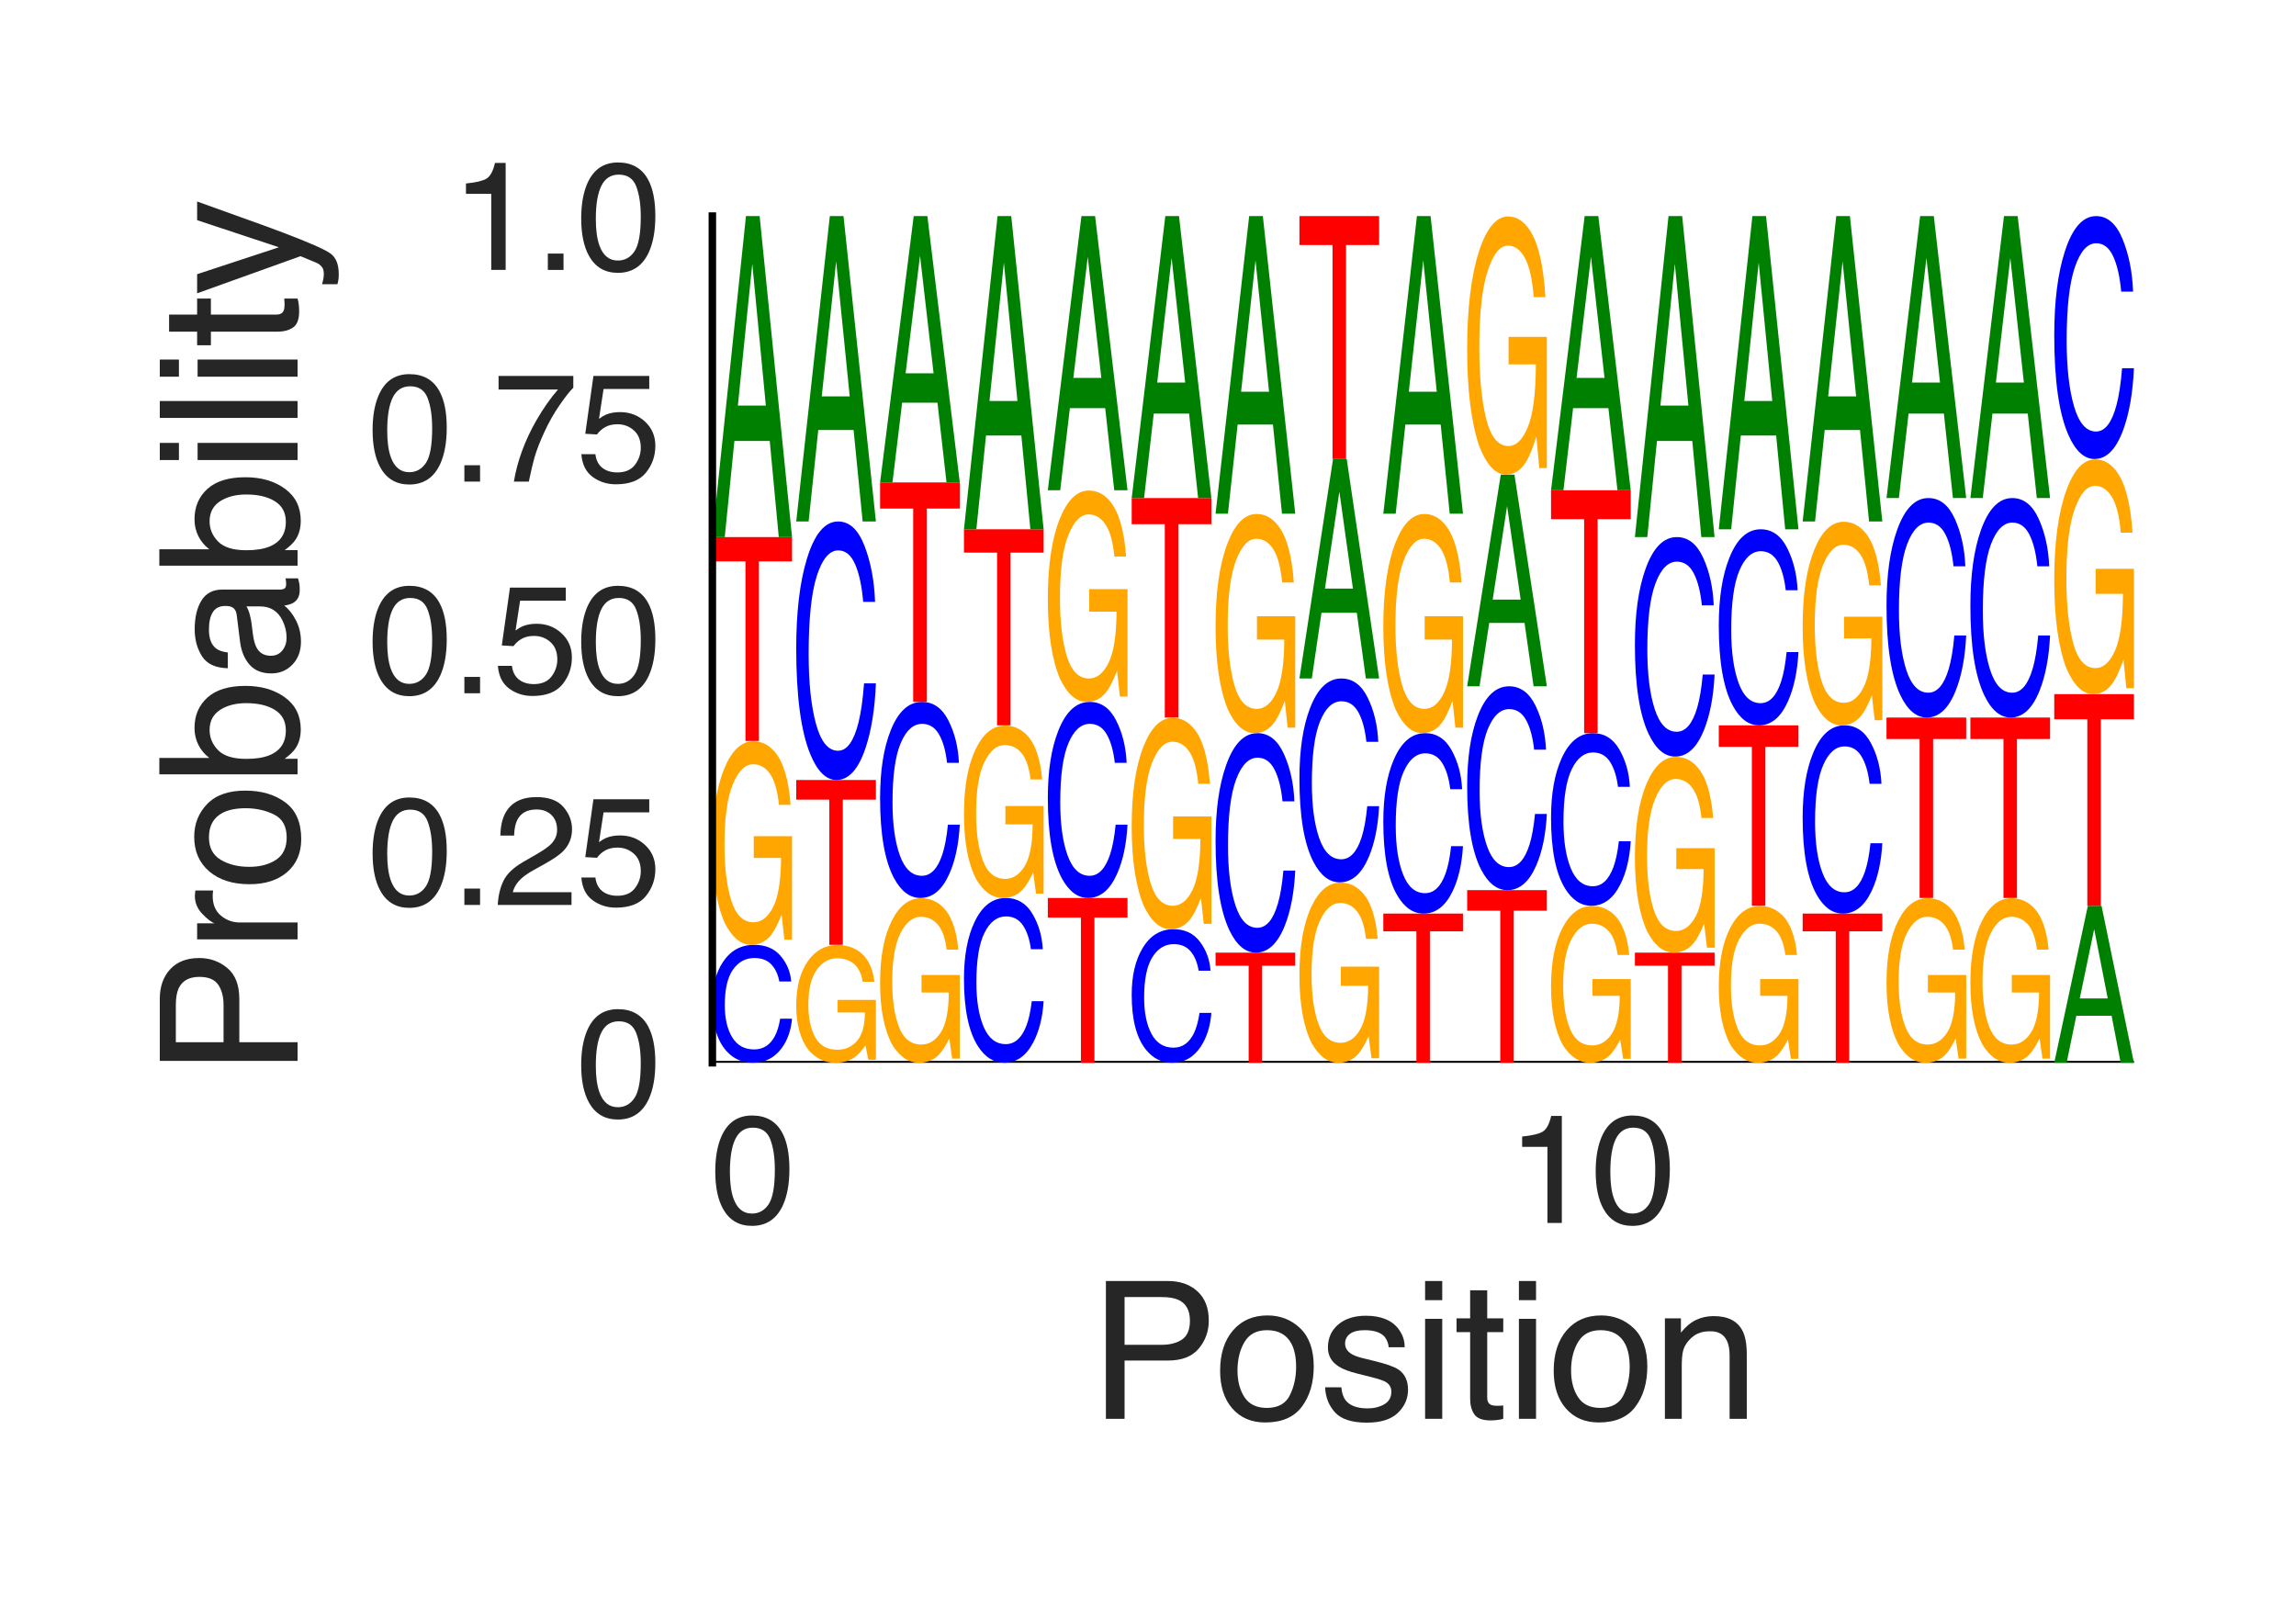 <?xml version="1.0" encoding="utf-8" standalone="no"?>
<!DOCTYPE svg PUBLIC "-//W3C//DTD SVG 1.1//EN"
  "http://www.w3.org/Graphics/SVG/1.1/DTD/svg11.dtd">
<svg height="216pt" version="1.1" viewBox="0 0 306 216" width="306pt" xmlns="http://www.w3.org/2000/svg" xmlns:xlink="http://www.w3.org/1999/xlink">
 <defs>
  <style type="text/css">*{stroke-linecap:butt;stroke-linejoin:round;}</style>
 </defs>
 <g id="figure_1">
  <g id="patch_1">
   <path d="M 0 216 
L 306 216 
L 306 0 
L 0 0 
z
" style="fill:#ffffff;"/>
  </g>
  <g id="axes_1">
   <g id="patch_2">
    <path d="M 94.94 141.64 
L 284.4 141.64 
L 284.4 28.8 
L 94.94 28.8 
z
" style="fill:#ffffff;"/>
   </g>
   <g id="line2d_1">
    <path clip-path="url(#p27f3f7f0a3)" d="M 94.94 141.64 
L 284.4 141.64 
" style="fill:none;stroke:#000000;stroke-linecap:round;stroke-width:0.5;"/>
   </g>
   <g id="patch_3">
    <path clip-path="url(#p27f3f7f0a3)" d="M 100.523 125.92 
Q 102.797 125.92 104.051 127.415 
Q 105.306 128.908 105.444 130.806 
L 103.864 130.806 
Q 103.595 129.366 102.792 128.524 
Q 101.989 127.679 100.539 127.679 
Q 98.771 127.679 97.683 129.229 
Q 96.596 130.777 96.596 133.977 
Q 96.596 136.6 97.576 138.233 
Q 98.56 139.861 100.508 139.861 
Q 102.299 139.861 103.238 138.145 
Q 103.733 137.241 103.978 135.765 
L 105.559 135.765 
Q 105.347 138.122 104.158 139.718 
Q 102.732 141.64 100.312 141.64 
Q 98.226 141.64 96.807 140.063 
Q 94.94 137.982 94.94 133.632 
Q 94.94 130.332 96.343 128.218 
Q 97.858 125.92 100.523 125.92 
z
M 100.197 125.92 
L 100.197 125.92 
z
" style="fill:#0000ff;"/>
   </g>
   <g id="patch_4">
    <path clip-path="url(#p27f3f7f0a3)" d="M 100.416 98.79 
Q 102.055 98.79 103.25 100.194 
Q 104.981 102.21 105.369 107.264 
L 103.812 107.264 
Q 103.526 104.439 102.632 103.148 
Q 101.738 101.856 100.376 101.856 
Q 98.763 101.856 97.659 104.546 
Q 96.555 107.23 96.555 112.548 
Q 96.555 117.142 97.464 120.029 
Q 98.376 122.915 100.432 122.915 
Q 102.006 122.915 103.039 120.893 
Q 104.072 118.866 104.095 114.334 
L 100.457 114.334 
L 100.457 111.442 
L 105.559 111.442 
L 105.559 125.234 
L 104.546 125.234 
L 104.166 121.916 
Q 103.369 123.864 102.751 124.622 
Q 101.713 125.92 100.115 125.92 
Q 98.052 125.92 96.563 122.954 
Q 94.94 119.231 94.94 112.739 
Q 94.94 106.264 96.522 102.44 
Q 98.026 98.79 100.416 98.79 
z
M 100.156 98.75 
L 100.156 98.75 
z
" style="fill:#ffa600;"/>
   </g>
   <g id="patch_5">
    <path clip-path="url(#p27f3f7f0a3)" d="M 105.559 71.581 
L 105.559 74.818 
L 101.149 74.818 
L 101.149 98.75 
L 99.35 98.75 
L 99.35 74.818 
L 94.94 74.818 
L 94.94 71.581 
L 105.559 71.581 
z
" style="fill:#ff0000;"/>
   </g>
   <g id="patch_6">
    <path clip-path="url(#p27f3f7f0a3)" d="M 102.068 54.053 
L 100.261 35.155 
L 98.34 54.053 
L 102.068 54.053 
z
M 99.419 28.8 
L 101.241 28.8 
L 105.559 71.581 
L 103.791 71.581 
L 102.586 58.768 
L 97.879 58.768 
L 96.591 71.581 
L 94.94 71.581 
L 99.419 28.8 
z
M 100.253 28.8 
L 100.253 28.8 
z
" style="fill:#008000;"/>
   </g>
   <g id="patch_7">
    <path clip-path="url(#p27f3f7f0a3)" d="M 111.594 125.942 
Q 113.232 125.942 114.427 126.755 
Q 116.159 127.921 116.546 130.846 
L 114.989 130.846 
Q 114.703 129.211 113.809 128.464 
Q 112.916 127.716 111.554 127.716 
Q 109.941 127.716 108.837 129.273 
Q 107.733 130.826 107.733 133.903 
Q 107.733 136.561 108.642 138.231 
Q 109.553 139.902 111.609 139.902 
Q 113.184 139.902 114.217 138.732 
Q 115.25 137.559 115.273 134.937 
L 111.635 134.937 
L 111.635 133.263 
L 116.736 133.263 
L 116.736 141.244 
L 115.724 141.244 
L 115.344 139.323 
Q 114.546 140.451 113.928 140.889 
Q 112.89 141.64 111.293 141.64 
Q 109.229 141.64 107.741 139.924 
Q 106.118 137.77 106.118 134.014 
Q 106.118 130.267 107.7 128.054 
Q 109.204 125.942 111.594 125.942 
z
M 111.333 125.92 
L 111.333 125.92 
z
" style="fill:#ffa600;"/>
   </g>
   <g id="patch_8">
    <path clip-path="url(#p27f3f7f0a3)" d="M 116.736 103.954 
L 116.736 106.571 
L 112.326 106.571 
L 112.326 125.92 
L 110.528 125.92 
L 110.528 106.571 
L 106.118 106.571 
L 106.118 103.954 
L 116.736 103.954 
z
" style="fill:#ff0000;"/>
   </g>
   <g id="patch_9">
    <path clip-path="url(#p27f3f7f0a3)" d="M 111.701 69.5 
Q 113.975 69.5 115.229 72.778 
Q 116.483 76.048 116.622 80.21 
L 115.041 80.21 
Q 114.773 77.053 113.969 75.208 
Q 113.166 73.355 111.716 73.355 
Q 109.948 73.355 108.861 76.754 
Q 107.773 80.146 107.773 87.158 
Q 107.773 92.909 108.754 96.486 
Q 109.737 100.056 111.685 100.056 
Q 113.477 100.056 114.415 96.294 
Q 114.911 94.313 115.156 91.077 
L 116.736 91.077 
Q 116.525 96.244 115.336 99.743 
Q 113.909 103.954 111.49 103.954 
Q 109.403 103.954 107.985 100.498 
Q 106.118 95.938 106.118 86.403 
Q 106.118 79.17 107.521 74.538 
Q 109.036 69.5 111.701 69.5 
z
M 111.375 69.5 
L 111.375 69.5 
z
" style="fill:#0000ff;"/>
   </g>
   <g id="patch_10">
    <path clip-path="url(#p27f3f7f0a3)" d="M 113.245 52.824 
L 111.439 34.846 
L 109.518 52.824 
L 113.245 52.824 
z
M 110.596 28.8 
L 112.418 28.8 
L 116.736 69.5 
L 114.969 69.5 
L 113.763 57.31 
L 109.057 57.31 
L 107.769 69.5 
L 106.118 69.5 
L 110.596 28.8 
z
M 111.431 28.8 
L 111.431 28.8 
z
" style="fill:#008000;"/>
   </g>
   <g id="patch_11">
    <path clip-path="url(#p27f3f7f0a3)" d="M 122.772 119.707 
Q 124.41 119.707 125.605 120.842 
Q 127.337 122.472 127.724 126.558 
L 126.167 126.558 
Q 125.881 124.274 124.987 123.23 
Q 124.093 122.185 122.731 122.185 
Q 121.118 122.185 120.014 124.36 
Q 118.911 126.53 118.911 130.83 
Q 118.911 134.544 119.819 136.877 
Q 120.731 139.211 122.787 139.211 
Q 124.362 139.211 125.395 137.577 
Q 126.428 135.938 126.45 132.274 
L 122.812 132.274 
L 122.812 129.936 
L 127.914 129.936 
L 127.914 141.086 
L 126.901 141.086 
L 126.521 138.403 
Q 125.724 139.978 125.106 140.591 
Q 124.068 141.64 122.47 141.64 
Q 120.407 141.64 118.918 139.243 
Q 117.295 136.233 117.295 130.984 
Q 117.295 125.75 118.878 122.658 
Q 120.382 119.707 122.772 119.707 
z
M 122.511 119.675 
L 122.511 119.675 
z
" style="fill:#ffa600;"/>
   </g>
   <g id="patch_12">
    <path clip-path="url(#p27f3f7f0a3)" d="M 122.878 93.546 
Q 125.152 93.546 126.407 96.032 
Q 127.661 98.513 127.799 101.669 
L 126.219 101.669 
Q 125.95 99.275 125.147 97.875 
Q 124.344 96.47 122.894 96.47 
Q 121.126 96.47 120.039 99.048 
Q 118.951 101.62 118.951 106.938 
Q 118.951 111.299 119.932 114.011 
Q 120.915 116.719 122.863 116.719 
Q 124.654 116.719 125.593 113.865 
Q 126.088 112.363 126.334 109.91 
L 127.914 109.91 
Q 127.703 113.828 126.514 116.481 
Q 125.087 119.675 122.667 119.675 
Q 120.581 119.675 119.162 117.054 
Q 117.295 113.595 117.295 106.365 
Q 117.295 100.88 118.698 97.367 
Q 120.213 93.546 122.878 93.546 
z
M 122.552 93.546 
L 122.552 93.546 
z
" style="fill:#0000ff;"/>
   </g>
   <g id="patch_13">
    <path clip-path="url(#p27f3f7f0a3)" d="M 127.914 64.296 
L 127.914 67.781 
L 123.504 67.781 
L 123.504 93.546 
L 121.705 93.546 
L 121.705 67.781 
L 117.295 67.781 
L 117.295 64.296 
L 127.914 64.296 
z
" style="fill:#ff0000;"/>
   </g>
   <g id="patch_14">
    <path clip-path="url(#p27f3f7f0a3)" d="M 124.423 49.753 
L 122.616 34.073 
L 120.696 49.753 
L 124.423 49.753 
z
M 121.774 28.8 
L 123.596 28.8 
L 127.914 64.296 
L 126.146 64.296 
L 124.941 53.665 
L 120.234 53.665 
L 118.946 64.296 
L 117.295 64.296 
L 121.774 28.8 
z
M 122.608 28.8 
L 122.608 28.8 
z
" style="fill:#008000;"/>
   </g>
   <g id="patch_15">
    <path clip-path="url(#p27f3f7f0a3)" d="M 134.056 119.675 
Q 136.33 119.675 137.584 121.765 
Q 138.838 123.85 138.977 126.503 
L 137.396 126.503 
Q 137.128 124.49 136.325 123.314 
Q 135.521 122.133 134.072 122.133 
Q 132.304 122.133 131.216 124.3 
Q 130.129 126.462 130.129 130.932 
Q 130.129 134.598 131.109 136.879 
Q 132.092 139.155 134.04 139.155 
Q 135.832 139.155 136.771 136.756 
Q 137.266 135.493 137.511 133.431 
L 139.091 133.431 
Q 138.88 136.725 137.691 138.955 
Q 136.265 141.64 133.845 141.64 
Q 131.758 141.64 130.34 139.437 
Q 128.473 136.529 128.473 130.451 
Q 128.473 125.84 129.876 122.887 
Q 131.391 119.675 134.056 119.675 
z
M 133.73 119.675 
L 133.73 119.675 
z
" style="fill:#0000ff;"/>
   </g>
   <g id="patch_16">
    <path clip-path="url(#p27f3f7f0a3)" d="M 133.949 96.702 
Q 135.587 96.702 136.782 97.891 
Q 138.514 99.598 138.902 103.878 
L 137.344 103.878 
Q 137.058 101.486 136.165 100.392 
Q 135.271 99.298 133.909 99.298 
Q 132.296 99.298 131.192 101.576 
Q 130.088 103.849 130.088 108.352 
Q 130.088 112.242 130.997 114.687 
Q 131.909 117.131 133.964 117.131 
Q 135.539 117.131 136.572 115.419 
Q 137.605 113.702 137.628 109.865 
L 133.99 109.865 
L 133.99 107.416 
L 139.091 107.416 
L 139.091 119.095 
L 138.079 119.095 
L 137.699 116.284 
Q 136.901 117.934 136.284 118.576 
Q 135.246 119.675 133.648 119.675 
Q 131.584 119.675 130.096 117.164 
Q 128.473 114.011 128.473 108.514 
Q 128.473 103.031 130.055 99.793 
Q 131.559 96.702 133.949 96.702 
z
M 133.688 96.669 
L 133.688 96.669 
z
" style="fill:#ffa600;"/>
   </g>
   <g id="patch_17">
    <path clip-path="url(#p27f3f7f0a3)" d="M 139.091 70.54 
L 139.091 73.653 
L 134.681 73.653 
L 134.681 96.669 
L 132.883 96.669 
L 132.883 73.653 
L 128.473 73.653 
L 128.473 70.54 
L 139.091 70.54 
z
" style="fill:#ff0000;"/>
   </g>
   <g id="patch_18">
    <path clip-path="url(#p27f3f7f0a3)" d="M 135.6 53.439 
L 133.794 35.001 
L 131.873 53.439 
L 135.6 53.439 
z
M 132.951 28.8 
L 134.773 28.8 
L 139.091 70.54 
L 137.324 70.54 
L 136.119 58.039 
L 131.412 58.039 
L 130.124 70.54 
L 128.473 70.54 
L 132.951 28.8 
z
M 133.786 28.8 
L 133.786 28.8 
z
" style="fill:#008000;"/>
   </g>
   <g id="patch_19">
    <path clip-path="url(#p27f3f7f0a3)" d="M 150.269 119.675 
L 150.269 122.292 
L 145.859 122.292 
L 145.859 141.64 
L 144.06 141.64 
L 144.06 122.292 
L 139.65 122.292 
L 139.65 119.675 
L 150.269 119.675 
z
" style="fill:#ff0000;"/>
   </g>
   <g id="patch_20">
    <path clip-path="url(#p27f3f7f0a3)" d="M 145.233 93.546 
Q 147.507 93.546 148.762 96.032 
Q 150.016 98.513 150.154 101.669 
L 148.574 101.669 
Q 148.305 99.275 147.502 97.875 
Q 146.699 96.47 145.249 96.47 
Q 143.481 96.47 142.394 99.048 
Q 141.306 101.62 141.306 106.938 
Q 141.306 111.299 142.287 114.011 
Q 143.27 116.719 145.218 116.719 
Q 147.009 116.719 147.948 113.865 
Q 148.444 112.363 148.689 109.91 
L 150.269 109.91 
Q 150.058 113.828 148.869 116.481 
Q 147.442 119.675 145.022 119.675 
Q 142.936 119.675 141.517 117.054 
Q 139.65 113.595 139.65 106.365 
Q 139.65 100.88 141.053 97.367 
Q 142.568 93.546 145.233 93.546 
z
M 144.908 93.546 
L 144.908 93.546 
z
" style="fill:#0000ff;"/>
   </g>
   <g id="patch_21">
    <path clip-path="url(#p27f3f7f0a3)" d="M 145.127 65.377 
Q 146.765 65.377 147.96 66.835 
Q 149.692 68.928 150.079 74.176 
L 148.522 74.176 
Q 148.236 71.243 147.342 69.902 
Q 146.448 68.561 145.086 68.561 
Q 143.473 68.561 142.37 71.354 
Q 141.266 74.141 141.266 79.663 
Q 141.266 84.433 142.175 87.43 
Q 143.086 90.427 145.142 90.427 
Q 146.717 90.427 147.75 88.328 
Q 148.783 86.223 148.806 81.517 
L 145.167 81.517 
L 145.167 78.514 
L 150.269 78.514 
L 150.269 92.835 
L 149.256 92.835 
L 148.876 89.389 
Q 148.079 91.412 147.461 92.199 
Q 146.423 93.546 144.825 93.546 
Q 142.762 93.546 141.273 90.468 
Q 139.65 86.602 139.65 79.861 
Q 139.65 73.138 141.233 69.167 
Q 142.737 65.377 145.127 65.377 
z
M 144.866 65.336 
L 144.866 65.336 
z
" style="fill:#ffa600;"/>
   </g>
   <g id="patch_22">
    <path clip-path="url(#p27f3f7f0a3)" d="M 146.778 50.367 
L 144.971 34.228 
L 143.051 50.367 
L 146.778 50.367 
z
M 144.129 28.8 
L 145.951 28.8 
L 150.269 65.336 
L 148.501 65.336 
L 147.296 54.394 
L 142.589 54.394 
L 141.301 65.336 
L 139.65 65.336 
L 144.129 28.8 
z
M 144.964 28.8 
L 144.964 28.8 
z
" style="fill:#008000;"/>
   </g>
   <g id="patch_23">
    <path clip-path="url(#p27f3f7f0a3)" d="M 156.411 123.838 
Q 158.685 123.838 159.939 125.532 
Q 161.194 127.222 161.332 129.372 
L 159.752 129.372 
Q 159.483 127.741 158.68 126.787 
Q 157.877 125.83 156.427 125.83 
Q 154.659 125.83 153.571 127.586 
Q 152.484 129.339 152.484 132.962 
Q 152.484 135.933 153.464 137.781 
Q 154.447 139.626 156.395 139.626 
Q 158.187 139.626 159.126 137.682 
Q 159.621 136.658 159.866 134.987 
L 161.447 134.987 
Q 161.235 137.656 160.046 139.464 
Q 158.62 141.64 156.2 141.64 
Q 154.114 141.64 152.695 139.854 
Q 150.828 137.498 150.828 132.571 
Q 150.828 128.834 152.231 126.441 
Q 153.746 123.838 156.411 123.838 
z
M 156.085 123.838 
L 156.085 123.838 
z
" style="fill:#0000ff;"/>
   </g>
   <g id="patch_24">
    <path clip-path="url(#p27f3f7f0a3)" d="M 156.304 95.669 
Q 157.942 95.669 159.138 97.127 
Q 160.869 99.22 161.257 104.468 
L 159.7 104.468 
Q 159.414 101.535 158.52 100.194 
Q 157.626 98.852 156.264 98.852 
Q 154.651 98.852 153.547 101.646 
Q 152.443 104.433 152.443 109.955 
Q 152.443 114.724 153.352 117.721 
Q 154.264 120.718 156.32 120.718 
Q 157.894 120.718 158.927 118.619 
Q 159.96 116.514 159.983 111.809 
L 156.345 111.809 
L 156.345 108.806 
L 161.447 108.806 
L 161.447 123.127 
L 160.434 123.127 
L 160.054 119.681 
Q 159.257 121.704 158.639 122.491 
Q 157.601 123.838 156.003 123.838 
Q 153.94 123.838 152.451 120.759 
Q 150.828 116.893 150.828 110.153 
Q 150.828 103.43 152.41 99.459 
Q 153.914 95.669 156.304 95.669 
z
M 156.044 95.628 
L 156.044 95.628 
z
" style="fill:#ffa600;"/>
   </g>
   <g id="patch_25">
    <path clip-path="url(#p27f3f7f0a3)" d="M 161.447 66.377 
L 161.447 69.862 
L 157.037 69.862 
L 157.037 95.628 
L 155.238 95.628 
L 155.238 69.862 
L 150.828 69.862 
L 150.828 66.377 
L 161.447 66.377 
z
" style="fill:#ff0000;"/>
   </g>
   <g id="patch_26">
    <path clip-path="url(#p27f3f7f0a3)" d="M 157.955 50.981 
L 156.149 34.382 
L 154.228 50.981 
L 157.955 50.981 
z
M 155.307 28.8 
L 157.129 28.8 
L 161.447 66.377 
L 159.679 66.377 
L 158.474 55.123 
L 153.767 55.123 
L 152.479 66.377 
L 150.828 66.377 
L 155.307 28.8 
z
M 156.141 28.8 
L 156.141 28.8 
z
" style="fill:#008000;"/>
   </g>
   <g id="patch_27">
    <path clip-path="url(#p27f3f7f0a3)" d="M 172.624 126.96 
L 172.624 128.709 
L 168.214 128.709 
L 168.214 141.64 
L 166.415 141.64 
L 166.415 128.709 
L 162.005 128.709 
L 162.005 126.96 
L 172.624 126.96 
z
" style="fill:#ff0000;"/>
   </g>
   <g id="patch_28">
    <path clip-path="url(#p27f3f7f0a3)" d="M 167.589 97.71 
Q 169.863 97.71 171.117 100.493 
Q 172.371 103.269 172.509 106.802 
L 170.929 106.802 
Q 170.661 104.122 169.857 102.555 
Q 169.054 100.983 167.604 100.983 
Q 165.836 100.983 164.749 103.868 
Q 163.661 106.748 163.661 112.701 
Q 163.661 117.583 164.642 120.62 
Q 165.625 123.651 167.573 123.651 
Q 169.365 123.651 170.303 120.457 
Q 170.799 118.775 171.044 116.028 
L 172.624 116.028 
Q 172.413 120.415 171.224 123.385 
Q 169.797 126.96 167.377 126.96 
Q 165.291 126.96 163.873 124.026 
Q 162.005 120.154 162.005 112.06 
Q 162.005 105.919 163.408 101.987 
Q 164.924 97.71 167.589 97.71 
z
M 167.263 97.71 
L 167.263 97.71 
z
" style="fill:#0000ff;"/>
   </g>
   <g id="patch_29">
    <path clip-path="url(#p27f3f7f0a3)" d="M 167.482 68.501 
Q 169.12 68.501 170.315 70.013 
Q 172.047 72.183 172.434 77.625 
L 170.877 77.625 
Q 170.591 74.583 169.697 73.193 
Q 168.804 71.802 167.441 71.802 
Q 165.829 71.802 164.725 74.698 
Q 163.621 77.588 163.621 83.314 
Q 163.621 88.26 164.53 91.367 
Q 165.441 94.475 167.497 94.475 
Q 169.072 94.475 170.105 92.298 
Q 171.138 90.116 171.161 85.237 
L 167.522 85.237 
L 167.522 82.123 
L 172.624 82.123 
L 172.624 96.972 
L 171.611 96.972 
L 171.232 93.399 
Q 170.434 95.497 169.816 96.313 
Q 168.778 97.71 167.181 97.71 
Q 165.117 97.71 163.628 94.517 
Q 162.005 90.509 162.005 83.52 
Q 162.005 76.548 163.588 72.431 
Q 165.092 68.501 167.482 68.501 
z
M 167.221 68.459 
L 167.221 68.459 
z
" style="fill:#ffa600;"/>
   </g>
   <g id="patch_30">
    <path clip-path="url(#p27f3f7f0a3)" d="M 169.133 52.21 
L 167.327 34.691 
L 165.406 52.21 
L 169.133 52.21 
z
M 166.484 28.8 
L 168.306 28.8 
L 172.624 68.459 
L 170.857 68.459 
L 169.651 56.581 
L 164.945 56.581 
L 163.656 68.459 
L 162.005 68.459 
L 166.484 28.8 
z
M 167.319 28.8 
L 167.319 28.8 
z
" style="fill:#008000;"/>
   </g>
   <g id="patch_31">
    <path clip-path="url(#p27f3f7f0a3)" d="M 178.66 117.628 
Q 180.298 117.628 181.493 118.871 
Q 183.225 120.655 183.612 125.128 
L 182.055 125.128 
Q 181.769 122.628 180.875 121.485 
Q 179.981 120.342 178.619 120.342 
Q 177.006 120.342 175.902 122.723 
Q 174.798 125.099 174.798 129.805 
Q 174.798 133.871 175.707 136.426 
Q 176.619 138.981 178.675 138.981 
Q 180.25 138.981 181.283 137.191 
Q 182.316 135.397 182.338 131.386 
L 178.7 131.386 
L 178.7 128.826 
L 183.802 128.826 
L 183.802 141.034 
L 182.789 141.034 
L 182.409 138.096 
Q 181.612 139.821 180.994 140.492 
Q 179.956 141.64 178.358 141.64 
Q 176.295 141.64 174.806 139.016 
Q 173.183 135.72 173.183 129.974 
Q 173.183 124.244 174.765 120.859 
Q 176.269 117.628 178.66 117.628 
z
M 178.399 117.593 
L 178.399 117.593 
z
" style="fill:#ffa600;"/>
   </g>
   <g id="patch_32">
    <path clip-path="url(#p27f3f7f0a3)" d="M 178.766 90.424 
Q 181.04 90.424 182.294 93.009 
Q 183.549 95.588 183.687 98.87 
L 182.107 98.87 
Q 181.838 96.38 181.035 94.925 
Q 180.232 93.464 178.782 93.464 
Q 177.014 93.464 175.926 96.144 
Q 174.839 98.819 174.839 104.349 
Q 174.839 108.883 175.819 111.704 
Q 176.803 114.519 178.751 114.519 
Q 180.542 114.519 181.481 111.552 
Q 181.976 109.99 182.221 107.439 
L 183.802 107.439 
Q 183.591 111.513 182.401 114.272 
Q 180.975 117.593 178.555 117.593 
Q 176.469 117.593 175.05 114.868 
Q 173.183 111.272 173.183 103.753 
Q 173.183 98.049 174.586 94.397 
Q 176.101 90.424 178.766 90.424 
z
M 178.44 90.424 
L 178.44 90.424 
z
" style="fill:#0000ff;"/>
   </g>
   <g id="patch_33">
    <path clip-path="url(#p27f3f7f0a3)" d="M 180.311 78.44 
L 178.504 65.518 
L 176.584 78.44 
L 180.311 78.44 
z
M 177.662 61.173 
L 179.484 61.173 
L 183.802 90.424 
L 182.034 90.424 
L 180.829 81.663 
L 176.122 81.663 
L 174.834 90.424 
L 173.183 90.424 
L 177.662 61.173 
z
M 178.496 61.173 
L 178.496 61.173 
z
" style="fill:#008000;"/>
   </g>
   <g id="patch_34">
    <path clip-path="url(#p27f3f7f0a3)" d="M 183.802 28.8 
L 183.802 32.657 
L 179.392 32.657 
L 179.392 61.173 
L 177.593 61.173 
L 177.593 32.657 
L 173.183 32.657 
L 173.183 28.8 
L 183.802 28.8 
z
" style="fill:#ff0000;"/>
   </g>
   <g id="patch_35">
    <path clip-path="url(#p27f3f7f0a3)" d="M 194.979 121.756 
L 194.979 124.125 
L 190.569 124.125 
L 190.569 141.64 
L 188.771 141.64 
L 188.771 124.125 
L 184.361 124.125 
L 184.361 121.756 
L 194.979 121.756 
z
" style="fill:#ff0000;"/>
   </g>
   <g id="patch_36">
    <path clip-path="url(#p27f3f7f0a3)" d="M 189.944 97.71 
Q 192.218 97.71 193.472 99.997 
Q 194.726 102.28 194.865 105.185 
L 193.284 105.185 
Q 193.016 102.981 192.213 101.693 
Q 191.409 100.4 189.959 100.4 
Q 188.191 100.4 187.104 102.773 
Q 186.017 105.14 186.017 110.034 
Q 186.017 114.047 186.997 116.544 
Q 187.98 119.036 189.928 119.036 
Q 191.72 119.036 192.658 116.41 
Q 193.154 115.027 193.399 112.769 
L 194.979 112.769 
Q 194.768 116.375 193.579 118.817 
Q 192.153 121.756 189.733 121.756 
Q 187.646 121.756 186.228 119.344 
Q 184.361 116.161 184.361 109.507 
Q 184.361 104.459 185.764 101.226 
Q 187.279 97.71 189.944 97.71 
z
M 189.618 97.71 
L 189.618 97.71 
z
" style="fill:#0000ff;"/>
   </g>
   <g id="patch_37">
    <path clip-path="url(#p27f3f7f0a3)" d="M 189.837 68.501 
Q 191.475 68.501 192.67 70.013 
Q 194.402 72.183 194.789 77.625 
L 193.232 77.625 
Q 192.946 74.583 192.052 73.193 
Q 191.159 71.802 189.797 71.802 
Q 188.184 71.802 187.08 74.698 
Q 185.976 77.588 185.976 83.314 
Q 185.976 88.26 186.885 91.367 
Q 187.796 94.475 189.852 94.475 
Q 191.427 94.475 192.46 92.298 
Q 193.493 90.116 193.516 85.237 
L 189.878 85.237 
L 189.878 82.123 
L 194.979 82.123 
L 194.979 96.972 
L 193.967 96.972 
L 193.587 93.399 
Q 192.789 95.497 192.171 96.313 
Q 191.133 97.71 189.536 97.71 
Q 187.472 97.71 185.984 94.517 
Q 184.361 90.509 184.361 83.52 
Q 184.361 76.548 185.943 72.431 
Q 187.447 68.501 189.837 68.501 
z
M 189.576 68.459 
L 189.576 68.459 
z
" style="fill:#ffa600;"/>
   </g>
   <g id="patch_38">
    <path clip-path="url(#p27f3f7f0a3)" d="M 191.488 52.21 
L 189.682 34.691 
L 187.761 52.21 
L 191.488 52.21 
z
M 188.839 28.8 
L 190.661 28.8 
L 194.979 68.459 
L 193.212 68.459 
L 192.007 56.581 
L 187.3 56.581 
L 186.012 68.459 
L 184.361 68.459 
L 188.839 28.8 
z
M 189.674 28.8 
L 189.674 28.8 
z
" style="fill:#008000;"/>
   </g>
   <g id="patch_39">
    <path clip-path="url(#p27f3f7f0a3)" d="M 206.157 118.634 
L 206.157 121.375 
L 201.747 121.375 
L 201.747 141.64 
L 199.948 141.64 
L 199.948 121.375 
L 195.538 121.375 
L 195.538 118.634 
L 206.157 118.634 
z
" style="fill:#ff0000;"/>
   </g>
   <g id="patch_40">
    <path clip-path="url(#p27f3f7f0a3)" d="M 201.121 91.465 
Q 203.395 91.465 204.65 94.05 
Q 205.904 96.629 206.042 99.911 
L 204.462 99.911 
Q 204.193 97.421 203.39 95.966 
Q 202.587 94.505 201.137 94.505 
Q 199.369 94.505 198.282 97.185 
Q 197.194 99.86 197.194 105.389 
Q 197.194 109.924 198.175 112.745 
Q 199.158 115.56 201.106 115.56 
Q 202.897 115.56 203.836 112.593 
Q 204.332 111.031 204.577 108.48 
L 206.157 108.48 
Q 205.946 112.554 204.757 115.313 
Q 203.33 118.634 200.91 118.634 
Q 198.824 118.634 197.405 115.909 
Q 195.538 112.312 195.538 104.794 
Q 195.538 99.09 196.941 95.438 
Q 198.456 91.465 201.121 91.465 
z
M 200.795 91.465 
L 200.795 91.465 
z
" style="fill:#0000ff;"/>
   </g>
   <g id="patch_41">
    <path clip-path="url(#p27f3f7f0a3)" d="M 202.666 79.907 
L 200.859 67.445 
L 198.939 79.907 
L 202.666 79.907 
z
M 200.017 63.255 
L 201.839 63.255 
L 206.157 91.465 
L 204.389 91.465 
L 203.184 83.016 
L 198.477 83.016 
L 197.189 91.465 
L 195.538 91.465 
L 200.017 63.255 
z
M 200.851 63.255 
L 200.851 63.255 
z
" style="fill:#008000;"/>
   </g>
   <g id="patch_42">
    <path clip-path="url(#p27f3f7f0a3)" d="M 201.015 28.85 
Q 202.653 28.85 203.848 30.63 
Q 205.58 33.187 205.967 39.597 
L 204.41 39.597 
Q 204.124 36.014 203.23 34.376 
Q 202.336 32.738 200.974 32.738 
Q 199.361 32.738 198.257 36.15 
Q 197.154 39.554 197.154 46.298 
Q 197.154 52.124 198.063 55.784 
Q 198.974 59.445 201.03 59.445 
Q 202.605 59.445 203.638 56.881 
Q 204.671 54.31 204.694 48.563 
L 201.055 48.563 
L 201.055 44.895 
L 206.157 44.895 
L 206.157 62.386 
L 205.144 62.386 
L 204.764 58.177 
Q 203.967 60.648 203.349 61.61 
Q 202.311 63.255 200.713 63.255 
Q 198.65 63.255 197.161 59.495 
Q 195.538 54.773 195.538 46.54 
Q 195.538 38.329 197.121 33.479 
Q 198.625 28.85 201.015 28.85 
z
M 200.754 28.8 
L 200.754 28.8 
z
" style="fill:#ffa600;"/>
   </g>
   <g id="patch_43">
    <path clip-path="url(#p27f3f7f0a3)" d="M 212.192 120.746 
Q 213.83 120.746 215.025 121.827 
Q 216.757 123.38 217.145 127.272 
L 215.588 127.272 
Q 215.301 125.097 214.408 124.102 
Q 213.514 123.107 212.152 123.107 
Q 210.539 123.107 209.435 125.179 
Q 208.331 127.246 208.331 131.342 
Q 208.331 134.88 209.24 137.103 
Q 210.152 139.326 212.207 139.326 
Q 213.782 139.326 214.815 137.769 
Q 215.848 136.208 215.871 132.718 
L 212.233 132.718 
L 212.233 130.49 
L 217.335 130.49 
L 217.335 141.112 
L 216.322 141.112 
L 215.942 138.556 
Q 215.144 140.057 214.527 140.641 
Q 213.489 141.64 211.891 141.64 
Q 209.827 141.64 208.339 139.356 
Q 206.716 136.489 206.716 131.489 
Q 206.716 126.502 208.298 123.557 
Q 209.802 120.746 212.192 120.746 
z
M 211.931 120.716 
L 211.931 120.716 
z
" style="fill:#ffa600;"/>
   </g>
   <g id="patch_44">
    <path clip-path="url(#p27f3f7f0a3)" d="M 212.299 97.71 
Q 214.573 97.71 215.827 99.898 
Q 217.082 102.082 217.22 104.861 
L 215.639 104.861 
Q 215.371 102.753 214.568 101.521 
Q 213.765 100.284 212.315 100.284 
Q 210.547 100.284 209.459 102.553 
Q 208.372 104.818 208.372 109.5 
Q 208.372 113.34 209.352 115.729 
Q 210.335 118.113 212.283 118.113 
Q 214.075 118.113 215.014 115.601 
Q 215.509 114.278 215.754 112.117 
L 217.335 112.117 
Q 217.123 115.567 215.934 117.903 
Q 214.508 120.716 212.088 120.716 
Q 210.002 120.716 208.583 118.408 
Q 206.716 115.363 206.716 108.996 
Q 206.716 104.166 208.119 101.074 
Q 209.634 97.71 212.299 97.71 
z
M 211.973 97.71 
L 211.973 97.71 
z
" style="fill:#0000ff;"/>
   </g>
   <g id="patch_45">
    <path clip-path="url(#p27f3f7f0a3)" d="M 217.335 65.336 
L 217.335 69.194 
L 212.925 69.194 
L 212.925 97.71 
L 211.126 97.71 
L 211.126 69.194 
L 206.716 69.194 
L 206.716 65.336 
L 217.335 65.336 
z
" style="fill:#ff0000;"/>
   </g>
   <g id="patch_46">
    <path clip-path="url(#p27f3f7f0a3)" d="M 213.843 50.367 
L 212.037 34.228 
L 210.116 50.367 
L 213.843 50.367 
z
M 211.194 28.8 
L 213.017 28.8 
L 217.335 65.336 
L 215.567 65.336 
L 214.362 54.394 
L 209.655 54.394 
L 208.367 65.336 
L 206.716 65.336 
L 211.194 28.8 
z
M 212.029 28.8 
L 212.029 28.8 
z
" style="fill:#008000;"/>
   </g>
   <g id="patch_47">
    <path clip-path="url(#p27f3f7f0a3)" d="M 228.512 126.96 
L 228.512 128.709 
L 224.102 128.709 
L 224.102 141.64 
L 222.303 141.64 
L 222.303 128.709 
L 217.893 128.709 
L 217.893 126.96 
L 228.512 126.96 
z
" style="fill:#ff0000;"/>
   </g>
   <g id="patch_48">
    <path clip-path="url(#p27f3f7f0a3)" d="M 223.37 100.87 
Q 225.008 100.87 226.203 102.22 
Q 227.935 104.159 228.322 109.019 
L 226.765 109.019 
Q 226.479 106.303 225.585 105.061 
Q 224.691 103.819 223.329 103.819 
Q 221.717 103.819 220.613 106.405 
Q 219.509 108.987 219.509 114.101 
Q 219.509 118.519 220.418 121.295 
Q 221.329 124.071 223.385 124.071 
Q 224.96 124.071 225.993 122.127 
Q 227.026 120.177 227.049 115.819 
L 223.41 115.819 
L 223.41 113.037 
L 228.512 113.037 
L 228.512 126.302 
L 227.499 126.302 
L 227.12 123.11 
Q 226.322 124.984 225.704 125.713 
Q 224.666 126.96 223.069 126.96 
Q 221.005 126.96 219.516 124.109 
Q 217.893 120.528 217.893 114.285 
Q 217.893 108.058 219.476 104.38 
Q 220.98 100.87 223.37 100.87 
z
M 223.109 100.832 
L 223.109 100.832 
z
" style="fill:#ffa600;"/>
   </g>
   <g id="patch_49">
    <path clip-path="url(#p27f3f7f0a3)" d="M 223.477 71.581 
Q 225.751 71.581 227.005 74.364 
Q 228.259 77.141 228.397 80.674 
L 226.817 80.674 
Q 226.548 77.994 225.745 76.427 
Q 224.942 74.854 223.492 74.854 
Q 221.724 74.854 220.637 77.74 
Q 219.549 80.62 219.549 86.573 
Q 219.549 91.455 220.53 94.492 
Q 221.513 97.523 223.461 97.523 
Q 225.252 97.523 226.191 94.328 
Q 226.687 92.647 226.932 89.9 
L 228.512 89.9 
Q 228.301 94.286 227.112 97.257 
Q 225.685 100.832 223.265 100.832 
Q 221.179 100.832 219.761 97.898 
Q 217.893 94.026 217.893 85.931 
Q 217.893 79.791 219.296 75.858 
Q 220.811 71.581 223.477 71.581 
z
M 223.151 71.581 
L 223.151 71.581 
z
" style="fill:#0000ff;"/>
   </g>
   <g id="patch_50">
    <path clip-path="url(#p27f3f7f0a3)" d="M 225.021 54.053 
L 223.214 35.155 
L 221.294 54.053 
L 225.021 54.053 
z
M 222.372 28.8 
L 224.194 28.8 
L 228.512 71.581 
L 226.744 71.581 
L 225.539 58.768 
L 220.833 58.768 
L 219.544 71.581 
L 217.893 71.581 
L 222.372 28.8 
z
M 223.207 28.8 
L 223.207 28.8 
z
" style="fill:#008000;"/>
   </g>
   <g id="patch_51">
    <path clip-path="url(#p27f3f7f0a3)" d="M 234.547 120.746 
Q 236.186 120.746 237.381 121.827 
Q 239.112 123.38 239.5 127.272 
L 237.943 127.272 
Q 237.657 125.097 236.763 124.102 
Q 235.869 123.107 234.507 123.107 
Q 232.894 123.107 231.79 125.179 
Q 230.686 127.246 230.686 131.342 
Q 230.686 134.88 231.595 137.103 
Q 232.507 139.326 234.563 139.326 
Q 236.137 139.326 237.17 137.769 
Q 238.203 136.208 238.226 132.718 
L 234.588 132.718 
L 234.588 130.49 
L 239.69 130.49 
L 239.69 141.112 
L 238.677 141.112 
L 238.297 138.556 
Q 237.5 140.057 236.882 140.641 
Q 235.844 141.64 234.246 141.64 
Q 232.183 141.64 230.694 139.356 
Q 229.071 136.489 229.071 131.489 
Q 229.071 126.502 230.653 123.557 
Q 232.157 120.746 234.547 120.746 
z
M 234.287 120.716 
L 234.287 120.716 
z
" style="fill:#ffa600;"/>
   </g>
   <g id="patch_52">
    <path clip-path="url(#p27f3f7f0a3)" d="M 239.69 96.669 
L 239.69 99.534 
L 235.28 99.534 
L 235.28 120.716 
L 233.481 120.716 
L 233.481 99.534 
L 229.071 99.534 
L 229.071 96.669 
L 239.69 96.669 
z
" style="fill:#ff0000;"/>
   </g>
   <g id="patch_53">
    <path clip-path="url(#p27f3f7f0a3)" d="M 234.654 70.54 
Q 236.928 70.54 238.182 73.026 
Q 239.437 75.507 239.575 78.663 
L 237.995 78.663 
Q 237.726 76.269 236.923 74.869 
Q 236.12 73.464 234.67 73.464 
Q 232.902 73.464 231.814 76.042 
Q 230.727 78.614 230.727 83.932 
Q 230.727 88.293 231.707 91.005 
Q 232.691 93.713 234.638 93.713 
Q 236.43 93.713 237.369 90.859 
Q 237.864 89.357 238.109 86.904 
L 239.69 86.904 
Q 239.478 90.822 238.289 93.475 
Q 236.863 96.669 234.443 96.669 
Q 232.357 96.669 230.938 94.048 
Q 229.071 90.589 229.071 83.359 
Q 229.071 77.874 230.474 74.361 
Q 231.989 70.54 234.654 70.54 
z
M 234.328 70.54 
L 234.328 70.54 
z
" style="fill:#0000ff;"/>
   </g>
   <g id="patch_54">
    <path clip-path="url(#p27f3f7f0a3)" d="M 236.198 53.439 
L 234.392 35.001 
L 232.471 53.439 
L 236.198 53.439 
z
M 233.55 28.8 
L 235.372 28.8 
L 239.69 70.54 
L 237.922 70.54 
L 236.717 58.039 
L 232.01 58.039 
L 230.722 70.54 
L 229.071 70.54 
L 233.55 28.8 
z
M 234.384 28.8 
L 234.384 28.8 
z
" style="fill:#008000;"/>
   </g>
   <g id="patch_55">
    <path clip-path="url(#p27f3f7f0a3)" d="M 250.867 121.756 
L 250.867 124.125 
L 246.457 124.125 
L 246.457 141.64 
L 244.659 141.64 
L 244.659 124.125 
L 240.249 124.125 
L 240.249 121.756 
L 250.867 121.756 
z
" style="fill:#ff0000;"/>
   </g>
   <g id="patch_56">
    <path clip-path="url(#p27f3f7f0a3)" d="M 245.832 96.669 
Q 248.106 96.669 249.36 99.056 
Q 250.614 101.437 250.753 104.467 
L 249.172 104.467 
Q 248.904 102.169 248.1 100.825 
Q 247.297 99.476 245.847 99.476 
Q 244.079 99.476 242.992 101.951 
Q 241.904 104.421 241.904 109.527 
Q 241.904 113.714 242.885 116.319 
Q 243.868 118.918 245.816 118.918 
Q 247.608 118.918 248.546 116.178 
Q 249.042 114.736 249.287 112.38 
L 250.867 112.38 
Q 250.656 116.142 249.467 118.69 
Q 248.04 121.756 245.62 121.756 
Q 243.534 121.756 242.116 119.24 
Q 240.249 115.919 240.249 108.977 
Q 240.249 103.71 241.652 100.337 
Q 243.167 96.669 245.832 96.669 
z
M 245.506 96.669 
L 245.506 96.669 
z
" style="fill:#0000ff;"/>
   </g>
   <g id="patch_57">
    <path clip-path="url(#p27f3f7f0a3)" d="M 245.725 69.539 
Q 247.363 69.539 248.558 70.943 
Q 250.29 72.959 250.677 78.013 
L 249.12 78.013 
Q 248.834 75.188 247.94 73.897 
Q 247.047 72.605 245.685 72.605 
Q 244.072 72.605 242.968 75.295 
Q 241.864 77.979 241.864 83.298 
Q 241.864 87.891 242.773 90.778 
Q 243.684 93.664 245.74 93.664 
Q 247.315 93.664 248.348 91.643 
Q 249.381 89.615 249.404 85.083 
L 245.766 85.083 
L 245.766 82.191 
L 250.867 82.191 
L 250.867 95.984 
L 249.855 95.984 
L 249.475 92.665 
Q 248.677 94.613 248.059 95.372 
Q 247.021 96.669 245.424 96.669 
Q 243.36 96.669 241.871 93.704 
Q 240.249 89.98 240.249 83.489 
Q 240.249 77.014 241.831 73.189 
Q 243.335 69.539 245.725 69.539 
z
M 245.464 69.5 
L 245.464 69.5 
z
" style="fill:#ffa600;"/>
   </g>
   <g id="patch_58">
    <path clip-path="url(#p27f3f7f0a3)" d="M 247.376 52.824 
L 245.57 34.846 
L 243.649 52.824 
L 247.376 52.824 
z
M 244.727 28.8 
L 246.549 28.8 
L 250.867 69.5 
L 249.1 69.5 
L 247.894 57.31 
L 243.188 57.31 
L 241.9 69.5 
L 240.249 69.5 
L 244.727 28.8 
z
M 245.562 28.8 
L 245.562 28.8 
z
" style="fill:#008000;"/>
   </g>
   <g id="patch_59">
    <path clip-path="url(#p27f3f7f0a3)" d="M 256.903 119.707 
Q 258.541 119.707 259.736 120.842 
Q 261.468 122.472 261.855 126.558 
L 260.298 126.558 
Q 260.012 124.274 259.118 123.23 
Q 258.224 122.185 256.862 122.185 
Q 255.249 122.185 254.145 124.36 
Q 253.041 126.53 253.041 130.83 
Q 253.041 134.544 253.95 136.877 
Q 254.862 139.211 256.918 139.211 
Q 258.493 139.211 259.526 137.577 
Q 260.559 135.938 260.581 132.274 
L 256.943 132.274 
L 256.943 129.936 
L 262.045 129.936 
L 262.045 141.086 
L 261.032 141.086 
L 260.652 138.403 
Q 259.855 139.978 259.237 140.591 
Q 258.199 141.64 256.601 141.64 
Q 254.538 141.64 253.049 139.243 
Q 251.426 136.233 251.426 130.984 
Q 251.426 125.75 253.009 122.658 
Q 254.512 119.707 256.903 119.707 
z
M 256.642 119.675 
L 256.642 119.675 
z
" style="fill:#ffa600;"/>
   </g>
   <g id="patch_60">
    <path clip-path="url(#p27f3f7f0a3)" d="M 262.045 95.628 
L 262.045 98.493 
L 257.635 98.493 
L 257.635 119.675 
L 255.836 119.675 
L 255.836 98.493 
L 251.426 98.493 
L 251.426 95.628 
L 262.045 95.628 
z
" style="fill:#ff0000;"/>
   </g>
   <g id="patch_61">
    <path clip-path="url(#p27f3f7f0a3)" d="M 257.009 66.377 
Q 259.283 66.377 260.538 69.16 
Q 261.792 71.937 261.93 75.47 
L 260.35 75.47 
Q 260.081 72.79 259.278 71.223 
Q 258.475 69.65 257.025 69.65 
Q 255.257 69.65 254.169 72.536 
Q 253.082 75.416 253.082 81.369 
Q 253.082 86.251 254.063 89.288 
Q 255.046 92.319 256.994 92.319 
Q 258.785 92.319 259.724 89.124 
Q 260.219 87.443 260.465 84.696 
L 262.045 84.696 
Q 261.834 89.082 260.644 92.053 
Q 259.218 95.628 256.798 95.628 
Q 254.712 95.628 253.293 92.694 
Q 251.426 88.822 251.426 80.727 
Q 251.426 74.587 252.829 70.654 
Q 254.344 66.377 257.009 66.377 
z
M 256.683 66.377 
L 256.683 66.377 
z
" style="fill:#0000ff;"/>
   </g>
   <g id="patch_62">
    <path clip-path="url(#p27f3f7f0a3)" d="M 258.554 50.981 
L 256.747 34.382 
L 254.827 50.981 
L 258.554 50.981 
z
M 255.905 28.8 
L 257.727 28.8 
L 262.045 66.377 
L 260.277 66.377 
L 259.072 55.123 
L 254.365 55.123 
L 253.077 66.377 
L 251.426 66.377 
L 255.905 28.8 
z
M 256.739 28.8 
L 256.739 28.8 
z
" style="fill:#008000;"/>
   </g>
   <g id="patch_63">
    <path clip-path="url(#p27f3f7f0a3)" d="M 268.08 119.707 
Q 269.718 119.707 270.913 120.842 
Q 272.645 122.472 273.033 126.558 
L 271.475 126.558 
Q 271.189 124.274 270.296 123.23 
Q 269.402 122.185 268.04 122.185 
Q 266.427 122.185 265.323 124.36 
Q 264.219 126.53 264.219 130.83 
Q 264.219 134.544 265.128 136.877 
Q 266.039 139.211 268.095 139.211 
Q 269.67 139.211 270.703 137.577 
Q 271.736 135.938 271.759 132.274 
L 268.121 132.274 
L 268.121 129.936 
L 273.222 129.936 
L 273.222 141.086 
L 272.21 141.086 
L 271.83 138.403 
Q 271.032 139.978 270.415 140.591 
Q 269.376 141.64 267.779 141.64 
Q 265.715 141.64 264.227 139.243 
Q 262.604 136.233 262.604 130.984 
Q 262.604 125.75 264.186 122.658 
Q 265.69 119.707 268.08 119.707 
z
M 267.819 119.675 
L 267.819 119.675 
z
" style="fill:#ffa600;"/>
   </g>
   <g id="patch_64">
    <path clip-path="url(#p27f3f7f0a3)" d="M 273.222 95.628 
L 273.222 98.493 
L 268.812 98.493 
L 268.812 119.675 
L 267.014 119.675 
L 267.014 98.493 
L 262.604 98.493 
L 262.604 95.628 
L 273.222 95.628 
z
" style="fill:#ff0000;"/>
   </g>
   <g id="patch_65">
    <path clip-path="url(#p27f3f7f0a3)" d="M 268.187 66.377 
Q 270.461 66.377 271.715 69.16 
Q 272.969 71.937 273.108 75.47 
L 271.527 75.47 
Q 271.259 72.79 270.456 71.223 
Q 269.652 69.65 268.203 69.65 
Q 266.434 69.65 265.347 72.536 
Q 264.26 75.416 264.26 81.369 
Q 264.26 86.251 265.24 89.288 
Q 266.223 92.319 268.171 92.319 
Q 269.963 92.319 270.902 89.124 
Q 271.397 87.443 271.642 84.696 
L 273.222 84.696 
Q 273.011 89.082 271.822 92.053 
Q 270.396 95.628 267.976 95.628 
Q 265.889 95.628 264.471 92.694 
Q 262.604 88.822 262.604 80.727 
Q 262.604 74.587 264.007 70.654 
Q 265.522 66.377 268.187 66.377 
z
M 267.861 66.377 
L 267.861 66.377 
z
" style="fill:#0000ff;"/>
   </g>
   <g id="patch_66">
    <path clip-path="url(#p27f3f7f0a3)" d="M 269.731 50.981 
L 267.925 34.382 
L 266.004 50.981 
L 269.731 50.981 
z
M 267.082 28.8 
L 268.904 28.8 
L 273.222 66.377 
L 271.455 66.377 
L 270.25 55.123 
L 265.543 55.123 
L 264.255 66.377 
L 262.604 66.377 
L 267.082 28.8 
z
M 267.917 28.8 
L 267.917 28.8 
z
" style="fill:#008000;"/>
   </g>
   <g id="patch_67">
    <path clip-path="url(#p27f3f7f0a3)" d="M 280.909 133.067 
L 279.102 123.824 
L 277.182 133.067 
L 280.909 133.067 
z
M 278.26 120.716 
L 280.082 120.716 
L 284.4 141.64 
L 282.632 141.64 
L 281.427 135.373 
L 276.72 135.373 
L 275.432 141.64 
L 273.781 141.64 
L 278.26 120.716 
z
M 279.095 120.716 
L 279.095 120.716 
z
" style="fill:#008000;"/>
   </g>
   <g id="patch_68">
    <path clip-path="url(#p27f3f7f0a3)" d="M 284.4 92.506 
L 284.4 95.867 
L 279.99 95.867 
L 279.99 120.716 
L 278.191 120.716 
L 278.191 95.867 
L 273.781 95.867 
L 273.781 92.506 
L 284.4 92.506 
z
" style="fill:#ff0000;"/>
   </g>
   <g id="patch_69">
    <path clip-path="url(#p27f3f7f0a3)" d="M 279.258 61.219 
Q 280.896 61.219 282.091 62.838 
Q 283.823 65.163 284.21 70.991 
L 282.653 70.991 
Q 282.367 67.734 281.473 66.244 
Q 280.579 64.755 279.217 64.755 
Q 277.604 64.755 276.501 67.857 
Q 275.397 70.952 275.397 77.085 
Q 275.397 82.383 276.306 85.712 
Q 277.217 89.041 279.273 89.041 
Q 280.848 89.041 281.881 86.709 
Q 282.914 84.371 282.937 79.145 
L 279.298 79.145 
L 279.298 75.81 
L 284.4 75.81 
L 284.4 91.715 
L 283.387 91.715 
L 283.007 87.888 
Q 282.21 90.135 281.592 91.01 
Q 280.554 92.506 278.956 92.506 
Q 276.893 92.506 275.404 89.086 
Q 273.781 84.792 273.781 77.306 
Q 273.781 69.839 275.364 65.428 
Q 276.868 61.219 279.258 61.219 
z
M 278.997 61.173 
L 278.997 61.173 
z
" style="fill:#ffa600;"/>
   </g>
   <g id="patch_70">
    <path clip-path="url(#p27f3f7f0a3)" d="M 279.364 28.8 
Q 281.638 28.8 282.893 31.88 
Q 284.147 34.953 284.285 38.863 
L 282.705 38.863 
Q 282.436 35.897 281.633 34.163 
Q 280.83 32.422 279.38 32.422 
Q 277.612 32.422 276.525 35.616 
Q 275.437 38.803 275.437 45.392 
Q 275.437 50.795 276.418 54.156 
Q 277.401 57.511 279.349 57.511 
Q 281.14 57.511 282.079 53.975 
Q 282.575 52.114 282.82 49.074 
L 284.4 49.074 
Q 284.189 53.929 283 57.216 
Q 281.573 61.173 279.153 61.173 
Q 277.067 61.173 275.648 57.926 
Q 273.781 53.641 273.781 44.682 
Q 273.781 37.886 275.184 33.534 
Q 276.699 28.8 279.364 28.8 
z
M 279.038 28.8 
L 279.038 28.8 
z
" style="fill:#0000ff;"/>
   </g>
   <g id="matplotlib.axis_1">
    <g id="xtick_1">
     <g id="text_1">
      <!-- 0 -->
      <g style="fill:#262626;" transform="translate(94.688 162.987)scale(0.2 -0.2)">
       <defs>
        <path d="M 1731 4475 
Q 2600 4475 2988 3759 
Q 3288 3206 3288 2244 
Q 3288 1331 3016 734 
Q 2622 -122 1728 -122 
Q 922 -122 528 578 
Q 200 1163 200 2147 
Q 200 2909 397 3456 
Q 766 4475 1731 4475 
z
M 1725 391 
Q 2163 391 2422 778 
Q 2681 1166 2681 2222 
Q 2681 2984 2493 3476 
Q 2306 3969 1766 3969 
Q 1269 3969 1039 3501 
Q 809 3034 809 2125 
Q 809 1441 956 1025 
Q 1181 391 1725 391 
z
" id="Helvetica-30" transform="scale(0.016)"/>
       </defs>
       <use xlink:href="#Helvetica-30"/>
      </g>
     </g>
    </g>
    <g id="xtick_2">
     <g id="text_2">
      <!-- 10 -->
      <g style="fill:#262626;" transform="translate(200.903 162.987)scale(0.2 -0.2)">
       <defs>
        <path d="M 613 3169 
L 613 3600 
Q 1222 3659 1462 3798 
Q 1703 3938 1822 4456 
L 2266 4456 
L 2266 0 
L 1666 0 
L 1666 3169 
L 613 3169 
z
" id="Helvetica-31" transform="scale(0.016)"/>
       </defs>
       <use xlink:href="#Helvetica-31"/>
       <use x="55.615" xlink:href="#Helvetica-30"/>
      </g>
     </g>
    </g>
    <g id="text_3">
     <!-- Position -->
     <g style="fill:#262626;" transform="translate(145.201 189.089)scale(0.25 -0.25)">
      <defs>
       <path d="M 547 4591 
L 2613 4591 
Q 3225 4591 3600 4245 
Q 3975 3900 3975 3275 
Q 3975 2738 3640 2339 
Q 3306 1941 2613 1941 
L 1169 1941 
L 1169 0 
L 547 0 
L 547 4591 
z
M 3347 3272 
Q 3347 3778 2972 3959 
Q 2766 4056 2406 4056 
L 1169 4056 
L 1169 2466 
L 2406 2466 
Q 2825 2466 3086 2644 
Q 3347 2822 3347 3272 
z
" id="Helvetica-50" transform="scale(0.016)"/>
       <path d="M 1741 363 
Q 2300 363 2508 786 
Q 2716 1209 2716 1728 
Q 2716 2197 2566 2491 
Q 2328 2953 1747 2953 
Q 1231 2953 997 2559 
Q 763 2166 763 1609 
Q 763 1075 997 719 
Q 1231 363 1741 363 
z
M 1763 3444 
Q 2409 3444 2856 3012 
Q 3303 2581 3303 1744 
Q 3303 934 2909 406 
Q 2516 -122 1688 -122 
Q 997 -122 590 345 
Q 184 813 184 1600 
Q 184 2444 612 2944 
Q 1041 3444 1763 3444 
z
M 1744 3428 
L 1744 3428 
z
" id="Helvetica-6f" transform="scale(0.016)"/>
       <path d="M 747 1050 
Q 772 769 888 619 
Q 1100 347 1625 347 
Q 1938 347 2175 483 
Q 2413 619 2413 903 
Q 2413 1119 2222 1231 
Q 2100 1300 1741 1391 
L 1294 1503 
Q 866 1609 663 1741 
Q 300 1969 300 2372 
Q 300 2847 642 3140 
Q 984 3434 1563 3434 
Q 2319 3434 2653 2991 
Q 2863 2709 2856 2384 
L 2325 2384 
Q 2309 2575 2191 2731 
Q 1997 2953 1519 2953 
Q 1200 2953 1036 2831 
Q 872 2709 872 2509 
Q 872 2291 1088 2159 
Q 1213 2081 1456 2022 
L 1828 1931 
Q 2434 1784 2641 1647 
Q 2969 1431 2969 969 
Q 2969 522 2630 197 
Q 2291 -128 1597 -128 
Q 850 -128 539 211 
Q 228 550 206 1050 
L 747 1050 
z
M 1578 3428 
L 1578 3428 
z
" id="Helvetica-73" transform="scale(0.016)"/>
       <path d="M 413 3331 
L 984 3331 
L 984 0 
L 413 0 
L 413 3331 
z
M 413 4591 
L 984 4591 
L 984 3953 
L 413 3953 
L 413 4591 
z
" id="Helvetica-69" transform="scale(0.016)"/>
       <path d="M 525 4281 
L 1094 4281 
L 1094 3347 
L 1628 3347 
L 1628 2888 
L 1094 2888 
L 1094 703 
Q 1094 528 1213 469 
Q 1278 434 1431 434 
Q 1472 434 1519 436 
Q 1566 438 1628 444 
L 1628 0 
Q 1531 -28 1426 -40 
Q 1322 -53 1200 -53 
Q 806 -53 665 148 
Q 525 350 525 672 
L 525 2888 
L 72 2888 
L 72 3347 
L 525 3347 
L 525 4281 
z
" id="Helvetica-74" transform="scale(0.016)"/>
       <path d="M 413 3347 
L 947 3347 
L 947 2872 
Q 1184 3166 1450 3294 
Q 1716 3422 2041 3422 
Q 2753 3422 3003 2925 
Q 3141 2653 3141 2147 
L 3141 0 
L 2569 0 
L 2569 2109 
Q 2569 2416 2478 2603 
Q 2328 2916 1934 2916 
Q 1734 2916 1606 2875 
Q 1375 2806 1200 2600 
Q 1059 2434 1017 2257 
Q 975 2081 975 1753 
L 975 0 
L 413 0 
L 413 3347 
z
M 1734 3428 
L 1734 3428 
z
" id="Helvetica-6e" transform="scale(0.016)"/>
      </defs>
      <use xlink:href="#Helvetica-50"/>
      <use x="66.699" xlink:href="#Helvetica-6f"/>
      <use x="122.314" xlink:href="#Helvetica-73"/>
      <use x="172.314" xlink:href="#Helvetica-69"/>
      <use x="194.531" xlink:href="#Helvetica-74"/>
      <use x="222.314" xlink:href="#Helvetica-69"/>
      <use x="244.531" xlink:href="#Helvetica-6f"/>
      <use x="300.146" xlink:href="#Helvetica-6e"/>
     </g>
    </g>
   </g>
   <g id="matplotlib.axis_2">
    <g id="ytick_1">
     <g id="text_4">
      <!-- 0 -->
      <g style="fill:#262626;" transform="translate(76.818 148.813)scale(0.2 -0.2)">
       <use xlink:href="#Helvetica-30"/>
      </g>
     </g>
    </g>
    <g id="ytick_2">
     <g id="text_5">
      <!-- 0.25 -->
      <g style="fill:#262626;" transform="translate(49.018 120.603)scale(0.2 -0.2)">
       <defs>
        <path d="M 547 681 
L 1200 681 
L 1200 0 
L 547 0 
L 547 681 
z
" id="Helvetica-2e" transform="scale(0.016)"/>
        <path d="M 200 0 
Q 231 578 439 1006 
Q 647 1434 1250 1784 
L 1850 2131 
Q 2253 2366 2416 2531 
Q 2672 2791 2672 3125 
Q 2672 3516 2437 3745 
Q 2203 3975 1813 3975 
Q 1234 3975 1013 3538 
Q 894 3303 881 2888 
L 309 2888 
Q 319 3472 525 3841 
Q 891 4491 1816 4491 
Q 2584 4491 2939 4075 
Q 3294 3659 3294 3150 
Q 3294 2613 2916 2231 
Q 2697 2009 2131 1694 
L 1703 1456 
Q 1397 1288 1222 1134 
Q 909 863 828 531 
L 3272 531 
L 3272 0 
L 200 0 
z
" id="Helvetica-32" transform="scale(0.016)"/>
        <path d="M 791 1141 
Q 847 659 1238 475 
Q 1438 381 1700 381 
Q 2200 381 2440 700 
Q 2681 1019 2681 1406 
Q 2681 1875 2395 2131 
Q 2109 2388 1709 2388 
Q 1419 2388 1211 2275 
Q 1003 2163 856 1963 
L 369 1991 
L 709 4400 
L 3034 4400 
L 3034 3856 
L 1131 3856 
L 941 2613 
Q 1097 2731 1238 2791 
Q 1488 2894 1816 2894 
Q 2431 2894 2859 2497 
Q 3288 2100 3288 1491 
Q 3288 856 2895 371 
Q 2503 -113 1644 -113 
Q 1097 -113 676 195 
Q 256 503 206 1141 
L 791 1141 
z
" id="Helvetica-35" transform="scale(0.016)"/>
       </defs>
       <use xlink:href="#Helvetica-30"/>
       <use x="55.615" xlink:href="#Helvetica-2e"/>
       <use x="83.398" xlink:href="#Helvetica-32"/>
       <use x="139.014" xlink:href="#Helvetica-35"/>
      </g>
     </g>
    </g>
    <g id="ytick_3">
     <g id="text_6">
      <!-- 0.50 -->
      <g style="fill:#262626;" transform="translate(49.018 92.393)scale(0.2 -0.2)">
       <use xlink:href="#Helvetica-30"/>
       <use x="55.615" xlink:href="#Helvetica-2e"/>
       <use x="83.398" xlink:href="#Helvetica-35"/>
       <use x="139.014" xlink:href="#Helvetica-30"/>
      </g>
     </g>
    </g>
    <g id="ytick_4">
     <g id="text_7">
      <!-- 0.75 -->
      <g style="fill:#262626;" transform="translate(49.018 64.183)scale(0.2 -0.2)">
       <defs>
        <path d="M 3347 4400 
L 3347 3909 
Q 3131 3700 2773 3181 
Q 2416 2663 2141 2063 
Q 1869 1478 1728 997 
Q 1638 688 1494 0 
L 872 0 
Q 1084 1281 1809 2550 
Q 2238 3294 2709 3834 
L 234 3834 
L 234 4400 
L 3347 4400 
z
" id="Helvetica-37" transform="scale(0.016)"/>
       </defs>
       <use xlink:href="#Helvetica-30"/>
       <use x="55.615" xlink:href="#Helvetica-2e"/>
       <use x="83.398" xlink:href="#Helvetica-37"/>
       <use x="139.014" xlink:href="#Helvetica-35"/>
      </g>
     </g>
    </g>
    <g id="ytick_5">
     <g id="text_8">
      <!-- 1.0 -->
      <g style="fill:#262626;" transform="translate(60.14 35.973)scale(0.2 -0.2)">
       <use xlink:href="#Helvetica-31"/>
       <use x="55.615" xlink:href="#Helvetica-2e"/>
       <use x="83.398" xlink:href="#Helvetica-30"/>
      </g>
     </g>
    </g>
    <g id="text_9">
     <!-- Probability -->
     <g style="fill:#262626;" transform="translate(39.659 143.579)rotate(-90)scale(0.25 -0.25)">
      <defs>
       <path d="M 428 3347 
L 963 3347 
L 963 2769 
Q 1028 2938 1284 3180 
Q 1541 3422 1875 3422 
Q 1891 3422 1928 3419 
Q 1966 3416 2056 3406 
L 2056 2813 
Q 2006 2822 1964 2825 
Q 1922 2828 1872 2828 
Q 1447 2828 1219 2554 
Q 991 2281 991 1925 
L 991 0 
L 428 0 
L 428 3347 
z
" id="Helvetica-72" transform="scale(0.016)"/>
       <path d="M 369 4606 
L 916 4606 
L 916 2941 
Q 1100 3181 1356 3307 
Q 1613 3434 1913 3434 
Q 2538 3434 2927 3004 
Q 3316 2575 3316 1738 
Q 3316 944 2931 419 
Q 2547 -106 1866 -106 
Q 1484 -106 1222 78 
Q 1066 188 888 428 
L 888 0 
L 369 0 
L 369 4606 
z
M 1831 391 
Q 2288 391 2514 753 
Q 2741 1116 2741 1709 
Q 2741 2238 2514 2584 
Q 2288 2931 1847 2931 
Q 1463 2931 1173 2647 
Q 884 2363 884 1709 
Q 884 1238 1003 944 
Q 1225 391 1831 391 
z
" id="Helvetica-62" transform="scale(0.016)"/>
       <path d="M 844 891 
Q 844 647 1022 506 
Q 1200 366 1444 366 
Q 1741 366 2019 503 
Q 2488 731 2488 1250 
L 2488 1703 
Q 2384 1638 2221 1594 
Q 2059 1550 1903 1531 
L 1563 1488 
Q 1256 1447 1103 1359 
Q 844 1213 844 891 
z
M 2206 2028 
Q 2400 2053 2466 2191 
Q 2503 2266 2503 2406 
Q 2503 2694 2298 2823 
Q 2094 2953 1713 2953 
Q 1272 2953 1088 2716 
Q 984 2584 953 2325 
L 428 2325 
Q 444 2944 830 3186 
Q 1216 3428 1725 3428 
Q 2316 3428 2684 3203 
Q 3050 2978 3050 2503 
L 3050 575 
Q 3050 488 3086 434 
Q 3122 381 3238 381 
Q 3275 381 3322 386 
Q 3369 391 3422 400 
L 3422 -16 
Q 3291 -53 3222 -62 
Q 3153 -72 3034 -72 
Q 2744 -72 2613 134 
Q 2544 244 2516 444 
Q 2344 219 2022 53 
Q 1700 -113 1313 -113 
Q 847 -113 551 170 
Q 256 453 256 878 
Q 256 1344 547 1600 
Q 838 1856 1309 1916 
L 2206 2028 
z
M 1741 3428 
L 1741 3428 
z
" id="Helvetica-61" transform="scale(0.016)"/>
       <path d="M 428 4591 
L 991 4591 
L 991 0 
L 428 0 
L 428 4591 
z
" id="Helvetica-6c" transform="scale(0.016)"/>
       <path d="M 2503 3347 
L 3125 3347 
Q 3006 3025 2597 1878 
Q 2291 1016 2084 472 
Q 1597 -809 1397 -1090 
Q 1197 -1372 709 -1372 
Q 591 -1372 527 -1362 
Q 463 -1353 369 -1328 
L 369 -816 
Q 516 -856 581 -865 
Q 647 -875 697 -875 
Q 853 -875 926 -823 
Q 1000 -772 1050 -697 
Q 1066 -672 1162 -440 
Q 1259 -209 1303 -97 
L 66 3347 
L 703 3347 
L 1600 622 
L 2503 3347 
z
M 1597 3428 
L 1597 3428 
z
" id="Helvetica-79" transform="scale(0.016)"/>
      </defs>
      <use xlink:href="#Helvetica-50"/>
      <use x="66.699" xlink:href="#Helvetica-72"/>
      <use x="100" xlink:href="#Helvetica-6f"/>
      <use x="155.615" xlink:href="#Helvetica-62"/>
      <use x="211.23" xlink:href="#Helvetica-61"/>
      <use x="266.846" xlink:href="#Helvetica-62"/>
      <use x="322.461" xlink:href="#Helvetica-69"/>
      <use x="344.678" xlink:href="#Helvetica-6c"/>
      <use x="366.895" xlink:href="#Helvetica-69"/>
      <use x="389.111" xlink:href="#Helvetica-74"/>
      <use x="416.895" xlink:href="#Helvetica-79"/>
     </g>
    </g>
   </g>
   <g id="patch_71">
    <path d="M 94.94 141.64 
L 94.94 28.8 
" style="fill:none;stroke:#000000;stroke-linecap:square;stroke-linejoin:miter;"/>
   </g>
  </g>
 </g>
 <defs>
  <clipPath id="p27f3f7f0a3">
   <rect height="112.84" width="189.46" x="94.94" y="28.8"/>
  </clipPath>
 </defs>
</svg>
